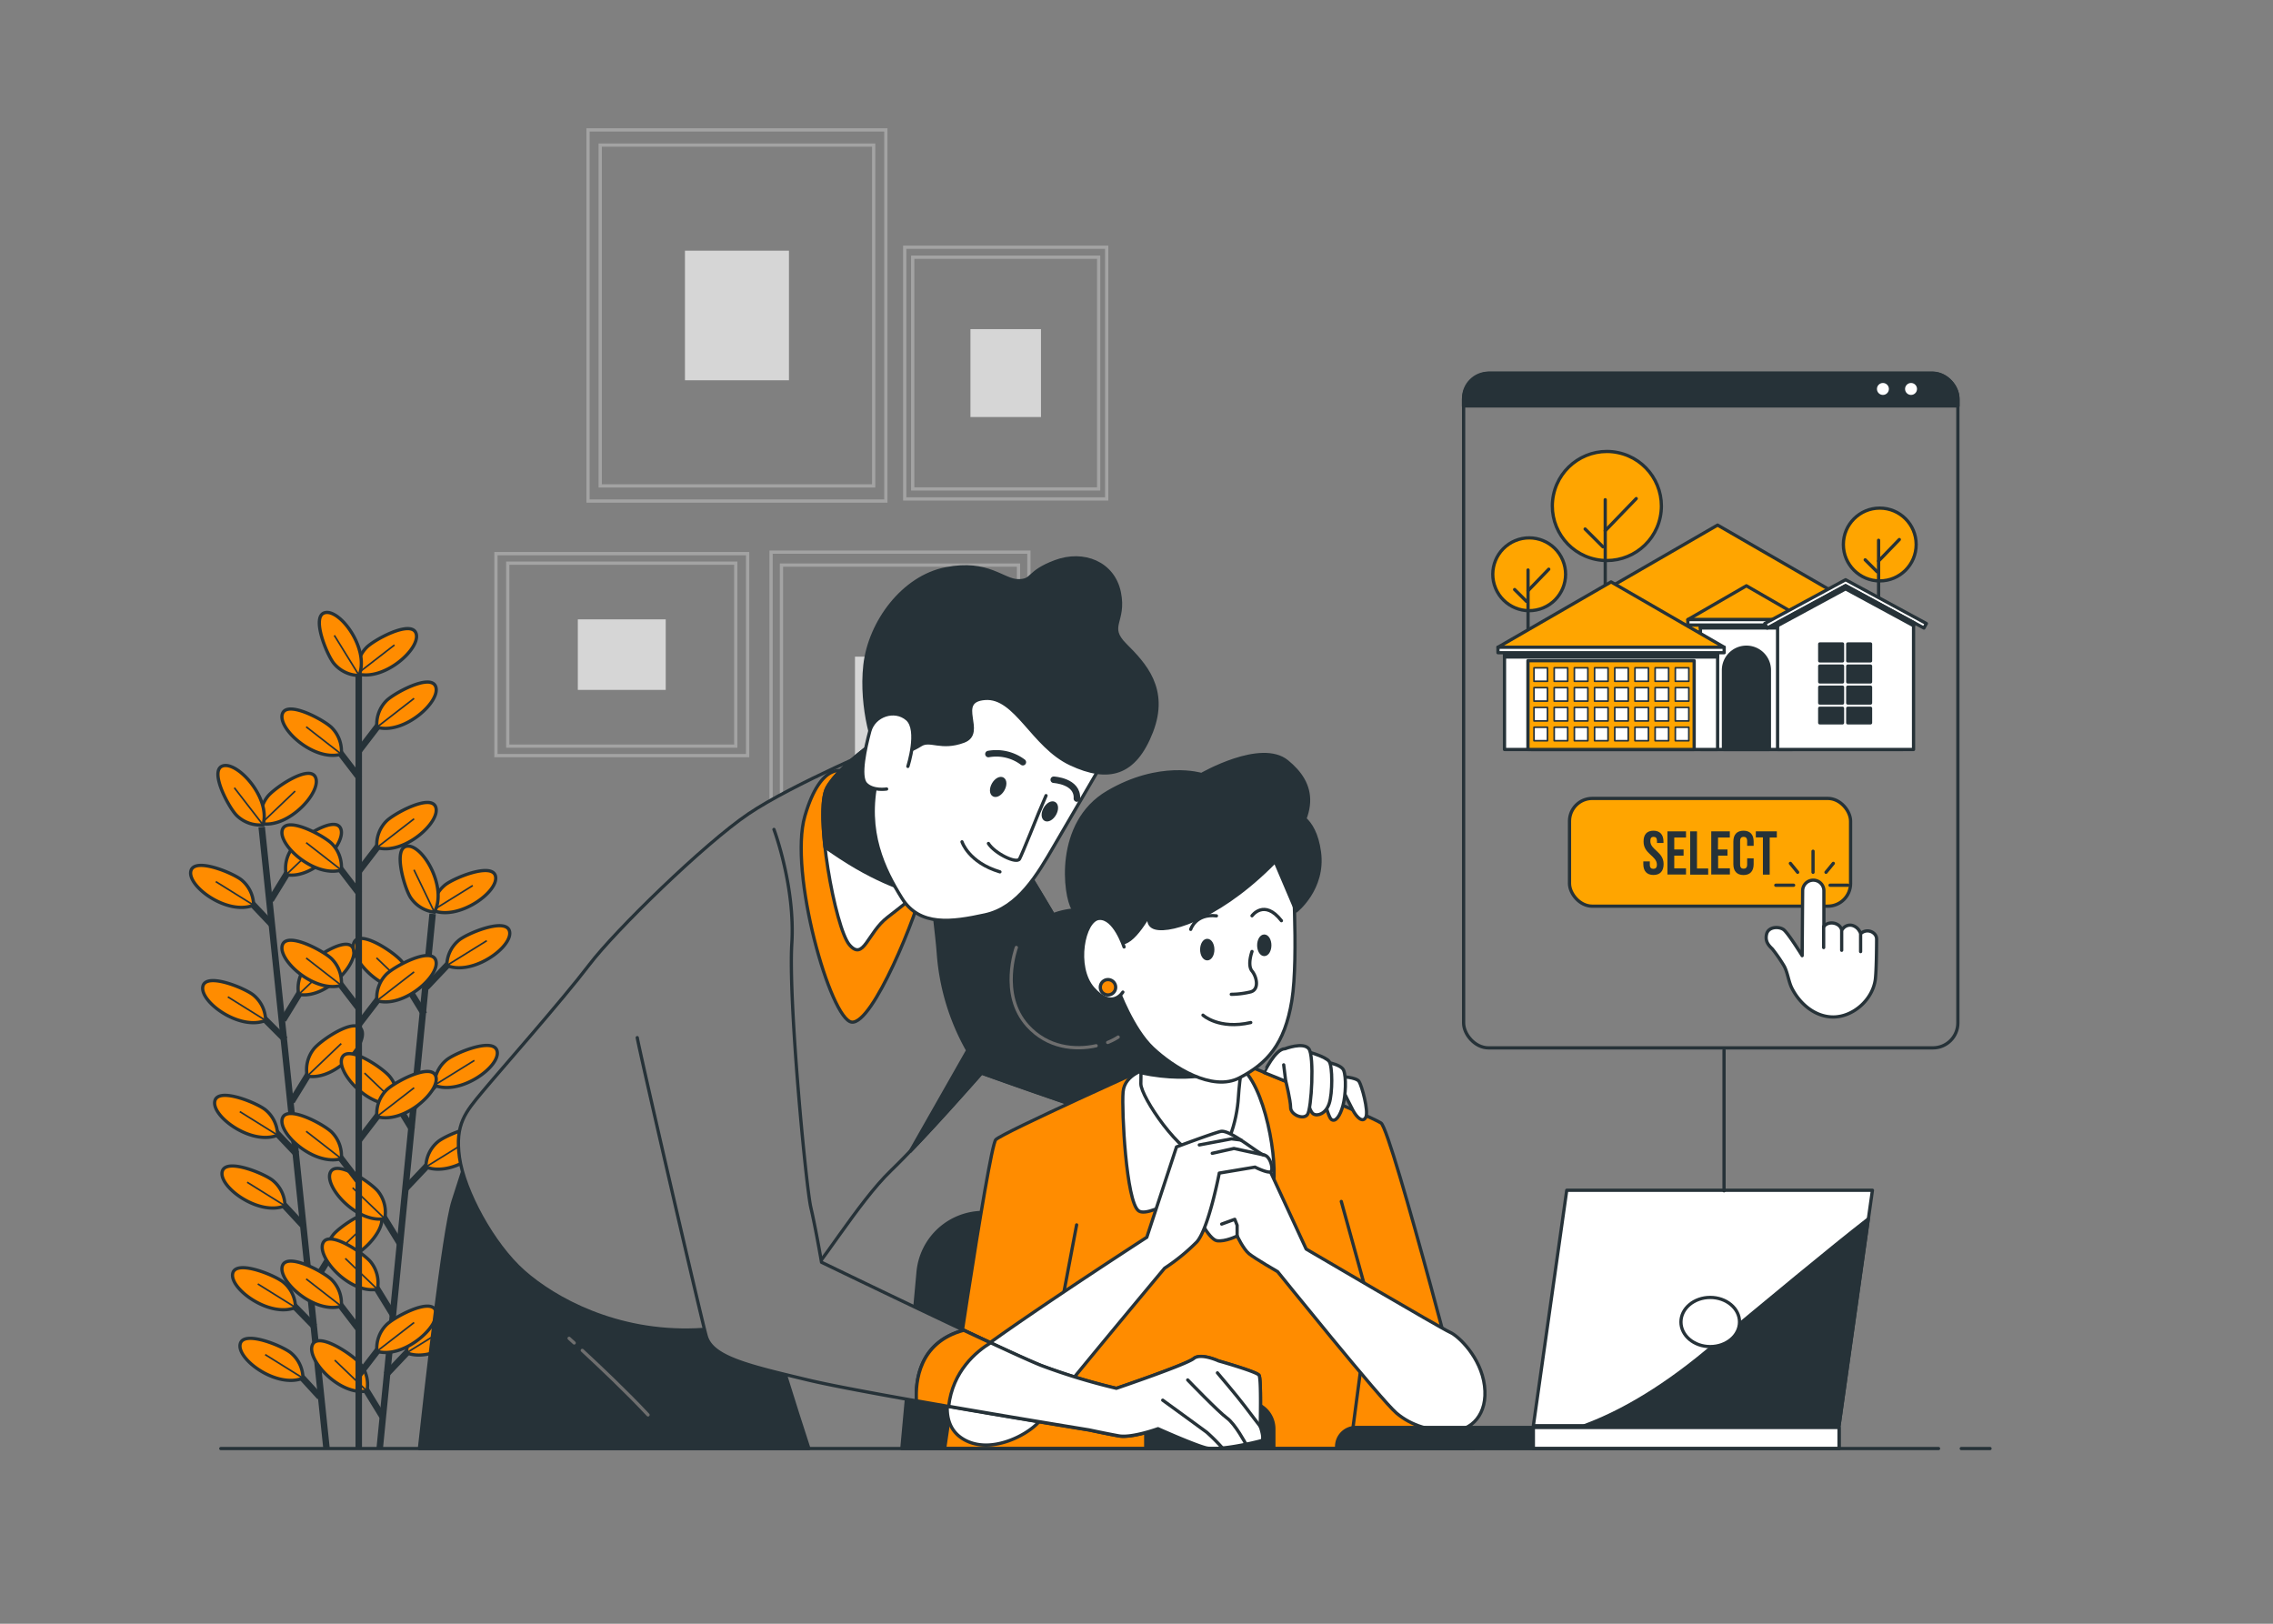 <svg xmlns="http://www.w3.org/2000/svg" viewBox="0 0 700 500"><rect x="0" y="0" width="700" height="500" fill="#808080" stroke="none"/><g id="freepik--Pictures--inject-24"><rect x="181.09" y="40" width="91.72" height="114.29" style="fill:none;stroke:#a3a3a3;stroke-miterlimit:10"/><rect x="184.84" y="44.68" width="84.22" height="104.94" style="fill:none;stroke:#a3a3a3;stroke-miterlimit:10"/><rect x="210.94" y="77.19" width="32.03" height="39.91" style="fill:#d6d6d6"/><rect x="278.62" y="76.13" width="62.2" height="77.51" style="fill:none;stroke:#a3a3a3;stroke-miterlimit:10"/><rect x="281.08" y="79.2" width="57.27" height="71.36" style="fill:none;stroke:#a3a3a3;stroke-miterlimit:10"/><rect x="298.86" y="101.35" width="21.72" height="27.07" style="fill:#d6d6d6"/><rect x="160.38" y="162.83" width="62.2" height="77.51" transform="translate(393.07 10.1) rotate(90)" style="fill:none;stroke:#a3a3a3;stroke-miterlimit:10"/><rect x="163.31" y="166.48" width="56.35" height="70.22" transform="translate(393.07 10.1) rotate(90)" style="fill:none;stroke:#a3a3a3;stroke-miterlimit:10"/><rect x="180.62" y="188.05" width="21.72" height="27.07" transform="translate(393.07 10.1) rotate(90)" style="fill:#d6d6d6"/><rect x="237.46" y="170.02" width="79.4" height="98.93" style="fill:none;stroke:#a3a3a3;stroke-miterlimit:10"/><rect x="240.66" y="174.01" width="73" height="90.96" style="fill:none;stroke:#a3a3a3;stroke-miterlimit:10"/><rect x="263.3" y="202.21" width="27.73" height="34.55" style="fill:#d6d6d6"/></g><g id="freepik--Plants--inject-24"><line x1="80.59" y1="254.67" x2="100.54" y2="445.91" style="fill:none;stroke:#263238;stroke-miterlimit:10;stroke-width:2px"/><line x1="96.87" y1="408.55" x2="88.28" y2="399.76" style="fill:none;stroke:#263238;stroke-miterlimit:10;stroke-width:2px"/><path d="M91,402.62a10.25,10.25,0,0,0-3.6-7.68c-2.32-2.07-14.55-7.21-15.71-2.91C70.46,396.71,83,405.91,91,402.62Z" style="fill: darkorange;stroke:#263238;stroke-miterlimit:10"/><line x1="91.03" y1="402.62" x2="79.39" y2="395.37" style="fill:none;stroke:#263238;stroke-miterlimit:10;stroke-width:0.5px"/><line x1="98.52" y1="430.2" x2="90.55" y2="421.5" style="fill:none;stroke:#263238;stroke-miterlimit:10;stroke-width:2px"/><path d="M93.3,424.37a10.25,10.25,0,0,0-3.6-7.68c-2.32-2.07-14.55-7.21-15.71-2.91C72.73,418.46,85.24,427.66,93.3,424.37Z" style="fill: darkorange;stroke:#263238;stroke-miterlimit:10"/><line x1="93.3" y1="424.37" x2="81.66" y2="417.12" style="fill:none;stroke:#263238;stroke-miterlimit:10;stroke-width:0.5px"/><line x1="91.38" y1="355.42" x2="82.33" y2="345.86" style="fill:none;stroke:#263238;stroke-miterlimit:10;stroke-width:2px"/><path d="M85.49,349.55a10.25,10.25,0,0,0-3.6-7.68c-2.32-2.07-14.55-7.21-15.71-2.91C64.92,343.64,77.43,352.84,85.49,349.55Z" style="fill: darkorange;stroke:#263238;stroke-miterlimit:10"/><line x1="85.49" y1="349.55" x2="73.85" y2="342.3" style="fill:none;stroke:#263238;stroke-miterlimit:10;stroke-width:0.5px"/><line x1="93.16" y1="377.22" x2="85.01" y2="368.43" style="fill:none;stroke:#263238;stroke-miterlimit:10;stroke-width:2px"/><path d="M87.76,371.3a10.25,10.25,0,0,0-3.6-7.68c-2.32-2.07-14.55-7.21-15.71-2.91C67.19,365.39,79.7,374.59,87.76,371.3Z" style="fill: darkorange;stroke:#263238;stroke-miterlimit:10"/><line x1="87.76" y1="371.3" x2="76.12" y2="364.05" style="fill:none;stroke:#263238;stroke-miterlimit:10;stroke-width:0.5px"/><line x1="87.8" y1="320.11" x2="79.05" y2="311.35" style="fill:none;stroke:#263238;stroke-miterlimit:10;stroke-width:2px"/><path d="M81.8,314.22a10.25,10.25,0,0,0-3.6-7.68c-2.32-2.07-14.54-7.21-15.7-2.91C61.24,308.31,73.75,317.51,81.8,314.22Z" style="fill: darkorange;stroke:#263238;stroke-miterlimit:10"/><line x1="81.8" y1="314.22" x2="70.17" y2="306.97" style="fill:none;stroke:#263238;stroke-miterlimit:10;stroke-width:0.5px"/><line x1="83.67" y1="284.65" x2="75.35" y2="275.87" style="fill:none;stroke:#263238;stroke-miterlimit:10;stroke-width:2px"/><path d="M78.1,278.73a10.24,10.24,0,0,0-3.6-7.67C72.18,269,60,263.84,58.79,268.15,57.53,272.83,70,282,78.1,278.73Z" style="fill: darkorange;stroke:#263238;stroke-miterlimit:10"/><line x1="78.1" y1="278.73" x2="66.46" y2="271.48" style="fill:none;stroke:#263238;stroke-miterlimit:10;stroke-width:0.5px"/><line x1="95.81" y1="396.44" x2="102.69" y2="385.23" style="fill:none;stroke:#263238;stroke-miterlimit:10;stroke-width:2px"/><path d="M100.59,388.59a10.22,10.22,0,0,1,1.94-8.25c1.84-2.51,12.74-10.06,14.76-6.09C119.49,378.57,109.15,390.15,100.59,388.59Z" style="fill: darkorange;stroke:#263238;stroke-miterlimit:10"/><line x1="100.59" y1="388.59" x2="111.06" y2="378.58" style="fill:none;stroke:#263238;stroke-miterlimit:10;stroke-width:0.5px"/><line x1="89.83" y1="339.21" x2="96.71" y2="327.99" style="fill:none;stroke:#263238;stroke-miterlimit:10;stroke-width:2px"/><path d="M94.61,331.36a10.27,10.27,0,0,1,1.94-8.25c1.85-2.51,12.74-10.06,14.77-6.09C113.52,321.34,103.18,332.92,94.61,331.36Z" style="fill: darkorange;stroke:#263238;stroke-miterlimit:10"/><line x1="94.61" y1="331.36" x2="105.09" y2="321.35" style="fill:none;stroke:#263238;stroke-miterlimit:10;stroke-width:0.5px"/><line x1="87.21" y1="314.06" x2="94.09" y2="302.84" style="fill:none;stroke:#263238;stroke-miterlimit:10;stroke-width:2px"/><path d="M92,306.21A10.22,10.22,0,0,1,93.93,298c1.84-2.51,12.74-10.07,14.76-6.09C110.89,296.19,100.55,307.77,92,306.21Z" style="fill: darkorange;stroke:#263238;stroke-miterlimit:10"/><line x1="91.99" y1="306.21" x2="102.47" y2="296.2" style="fill:none;stroke:#263238;stroke-miterlimit:10;stroke-width:0.5px"/><line x1="83.36" y1="277.19" x2="90.24" y2="265.97" style="fill:none;stroke:#263238;stroke-miterlimit:10;stroke-width:2px"/><path d="M88.14,269.34a10.27,10.27,0,0,1,1.94-8.25c1.84-2.51,12.74-10.07,14.77-6.1C107.05,259.32,96.7,270.89,88.14,269.34Z" style="fill: darkorange;stroke:#263238;stroke-miterlimit:10"/><line x1="88.14" y1="269.34" x2="98.62" y2="259.32" style="fill:none;stroke:#263238;stroke-miterlimit:10;stroke-width:0.5px"/><path d="M80.42,253.61a10.22,10.22,0,0,1,1.94-8.25c1.84-2.51,12.74-10.06,14.76-6.09C99.32,243.59,89,255.17,80.42,253.61Z" style="fill: darkorange;stroke:#263238;stroke-miterlimit:10"/><line x1="80.42" y1="253.61" x2="90.9" y2="243.6" style="fill:none;stroke:#263238;stroke-miterlimit:10;stroke-width:0.5px"/><path d="M81,254a10.23,10.23,0,0,1-8-2.79c-2.3-2.1-8.67-13.73-4.51-15.32C73,234.19,83.47,245.69,81,254Z" style="fill: darkorange;stroke:#263238;stroke-miterlimit:10"/><line x1="81.03" y1="254.04" x2="72.17" y2="242.58" style="fill:none;stroke:#263238;stroke-miterlimit:10;stroke-width:0.5px"/><line x1="133.23" y1="281.41" x2="116.95" y2="445.91" style="fill:none;stroke:#263238;stroke-miterlimit:10;stroke-width:2px"/><line x1="117.77" y1="436.18" x2="110.88" y2="424.96" style="fill:none;stroke:#263238;stroke-miterlimit:10;stroke-width:2px"/><path d="M113,428.33a10.22,10.22,0,0,0-1.94-8.25C109.19,417.57,98.29,410,96.27,414,94.07,418.32,104.42,429.89,113,428.33Z" style="fill: darkorange;stroke:#263238;stroke-miterlimit:10"/><line x1="112.98" y1="428.33" x2="103.09" y2="418.84" style="fill:none;stroke:#263238;stroke-miterlimit:10;stroke-width:0.5px"/><line x1="123.28" y1="383.1" x2="116.39" y2="371.89" style="fill:none;stroke:#263238;stroke-miterlimit:10;stroke-width:2px"/><path d="M118.49,375.26a10.29,10.29,0,0,0-1.94-8.26c-1.85-2.5-12.75-10.05-14.77-6.08C99.58,365.24,109.93,376.82,118.49,375.26Z" style="fill: darkorange;stroke:#263238;stroke-miterlimit:10"/><line x1="118.49" y1="375.26" x2="108.6" y2="365.76" style="fill:none;stroke:#263238;stroke-miterlimit:10;stroke-width:0.5px"/><line x1="121.02" y1="404.85" x2="114.13" y2="393.64" style="fill:none;stroke:#263238;stroke-miterlimit:10;stroke-width:2px"/><path d="M116.23,397a10.24,10.24,0,0,0-1.94-8.26c-1.85-2.5-12.75-10.05-14.77-6.08C97.32,387,107.67,398.57,116.23,397Z" style="fill: darkorange;stroke:#263238;stroke-miterlimit:10"/><line x1="116.23" y1="397.01" x2="106.34" y2="387.51" style="fill:none;stroke:#263238;stroke-miterlimit:10;stroke-width:0.5px"/><line x1="126.94" y1="347.77" x2="120.06" y2="336.56" style="fill:none;stroke:#263238;stroke-miterlimit:10;stroke-width:2px"/><path d="M122.16,339.92a10.25,10.25,0,0,0-2-8.25c-1.84-2.51-12.75-10.05-14.77-6.08C103.25,329.91,113.59,341.49,122.16,339.92Z" style="fill: darkorange;stroke:#263238;stroke-miterlimit:10"/><line x1="122.16" y1="339.92" x2="112.26" y2="330.43" style="fill:none;stroke:#263238;stroke-miterlimit:10;stroke-width:0.5px"/><line x1="130.62" y1="312.28" x2="123.74" y2="301.07" style="fill:none;stroke:#263238;stroke-miterlimit:10;stroke-width:2px"/><path d="M125.84,304.44a10.25,10.25,0,0,0-2-8.25c-1.84-2.51-12.74-10.06-14.76-6.09C106.93,294.43,117.28,306,125.84,304.44Z" style="fill: darkorange;stroke:#263238;stroke-miterlimit:10"/><line x1="125.84" y1="304.44" x2="115.94" y2="294.95" style="fill:none;stroke:#263238;stroke-miterlimit:10;stroke-width:0.5px"/><line x1="118.93" y1="423.27" x2="127.97" y2="413.71" style="fill:none;stroke:#263238;stroke-miterlimit:10;stroke-width:2px"/><path d="M125.22,416.57a10.24,10.24,0,0,1,3.6-7.67c2.32-2.08,14.54-7.23,15.7-2.92C145.79,410.66,133.28,419.86,125.22,416.57Z" style="fill: darkorange;stroke:#263238;stroke-miterlimit:10"/><line x1="125.22" y1="416.57" x2="137.54" y2="408.93" style="fill:none;stroke:#263238;stroke-miterlimit:10;stroke-width:0.5px"/><line x1="124.87" y1="366.03" x2="133.91" y2="356.47" style="fill:none;stroke:#263238;stroke-miterlimit:10;stroke-width:2px"/><path d="M131.16,359.34a10.25,10.25,0,0,1,3.6-7.68c2.32-2.07,14.54-7.22,15.7-2.92C151.73,353.42,139.22,362.62,131.16,359.34Z" style="fill: darkorange;stroke:#263238;stroke-miterlimit:10"/><line x1="131.16" y1="359.34" x2="143.48" y2="351.7" style="fill:none;stroke:#263238;stroke-miterlimit:10;stroke-width:0.5px"/><line x1="127.48" y1="340.88" x2="136.52" y2="331.32" style="fill:none;stroke:#263238;stroke-miterlimit:10;stroke-width:2px"/><path d="M133.77,334.18a10.24,10.24,0,0,1,3.6-7.67c2.32-2.08,14.54-7.23,15.7-2.92C154.34,328.27,141.83,337.47,133.77,334.18Z" style="fill: darkorange;stroke:#263238;stroke-miterlimit:10"/><line x1="133.77" y1="334.18" x2="146.09" y2="326.54" style="fill:none;stroke:#263238;stroke-miterlimit:10;stroke-width:0.5px"/><line x1="131.3" y1="304.01" x2="140.35" y2="294.45" style="fill:none;stroke:#263238;stroke-miterlimit:10;stroke-width:2px"/><path d="M137.6,297.31a10.25,10.25,0,0,1,3.6-7.68c2.32-2.07,14.54-7.22,15.7-2.92C158.16,291.39,145.66,300.6,137.6,297.31Z" style="fill: darkorange;stroke:#263238;stroke-miterlimit:10"/><line x1="137.6" y1="297.31" x2="149.91" y2="289.67" style="fill:none;stroke:#263238;stroke-miterlimit:10;stroke-width:0.5px"/><path d="M133.28,280.33a10.23,10.23,0,0,1,3.6-7.67c2.32-2.08,14.54-7.23,15.7-2.93C153.84,274.42,141.34,283.62,133.28,280.33Z" style="fill: darkorange;stroke:#263238;stroke-miterlimit:10"/><line x1="133.28" y1="280.33" x2="145.59" y2="272.69" style="fill:none;stroke:#263238;stroke-miterlimit:10;stroke-width:0.5px"/><path d="M133.78,280.88a10.21,10.21,0,0,1-7.25-4.38c-1.82-2.53-5.66-15.22-1.26-15.92C130.06,259.81,137.9,273.21,133.78,280.88Z" style="fill: darkorange;stroke:#263238;stroke-miterlimit:10"/><line x1="133.78" y1="280.88" x2="127.48" y2="267.83" style="fill:none;stroke:#263238;stroke-miterlimit:10;stroke-width:0.5px"/><line x1="110.48" y1="204.07" x2="110.48" y2="445.91" style="fill:none;stroke:#263238;stroke-miterlimit:10;stroke-width:2px"/><line x1="110.68" y1="409.55" x2="102.67" y2="399.1" style="fill:none;stroke:#263238;stroke-miterlimit:10;stroke-width:2px"/><path d="M105.11,402.24a10.27,10.27,0,0,0-2.79-8c-2.09-2.31-13.72-8.69-15.32-4.53C85.26,394.23,96.75,404.67,105.11,402.24Z" style="fill: darkorange;stroke:#263238;stroke-miterlimit:10"/><line x1="105.11" y1="402.24" x2="94.29" y2="393.82" style="fill:none;stroke:#263238;stroke-miterlimit:10;stroke-width:0.5px"/><line x1="110.68" y1="364.1" x2="102.67" y2="353.65" style="fill:none;stroke:#263238;stroke-miterlimit:10;stroke-width:2px"/><path d="M105.11,356.79a10.27,10.27,0,0,0-2.79-8c-2.09-2.3-13.72-8.69-15.32-4.53C85.26,348.78,96.75,359.22,105.11,356.79Z" style="fill: darkorange;stroke:#263238;stroke-miterlimit:10"/><line x1="105.11" y1="356.79" x2="94.29" y2="348.37" style="fill:none;stroke:#263238;stroke-miterlimit:10;stroke-width:0.5px"/><line x1="110.68" y1="310.74" x2="102.67" y2="300.29" style="fill:none;stroke:#263238;stroke-miterlimit:10;stroke-width:2px"/><path d="M105.11,303.43a10.27,10.27,0,0,0-2.79-8c-2.09-2.3-13.72-8.69-15.32-4.52C85.26,295.42,96.75,305.86,105.11,303.43Z" style="fill: darkorange;stroke:#263238;stroke-miterlimit:10"/><line x1="105.11" y1="303.43" x2="94.29" y2="295.01" style="fill:none;stroke:#263238;stroke-miterlimit:10;stroke-width:0.5px"/><line x1="110.68" y1="275.22" x2="102.67" y2="264.77" style="fill:none;stroke:#263238;stroke-miterlimit:10;stroke-width:2px"/><path d="M105.11,267.91a10.27,10.27,0,0,0-2.79-8c-2.09-2.3-13.72-8.69-15.32-4.53C85.26,259.9,96.75,270.34,105.11,267.91Z" style="fill: darkorange;stroke:#263238;stroke-miterlimit:10"/><line x1="105.11" y1="267.91" x2="94.29" y2="259.49" style="fill:none;stroke:#263238;stroke-miterlimit:10;stroke-width:0.5px"/><line x1="110.68" y1="239.54" x2="102.67" y2="229.1" style="fill:none;stroke:#263238;stroke-miterlimit:10;stroke-width:2px"/><path d="M105.11,232.23a10.27,10.27,0,0,0-2.79-8c-2.09-2.3-13.72-8.68-15.32-4.52C85.26,224.22,96.75,234.67,105.11,232.23Z" style="fill: darkorange;stroke:#263238;stroke-miterlimit:10"/><line x1="105.11" y1="232.23" x2="94.29" y2="223.81" style="fill:none;stroke:#263238;stroke-miterlimit:10;stroke-width:0.5px"/><line x1="110.5" y1="423.42" x2="118.51" y2="412.98" style="fill:none;stroke:#263238;stroke-miterlimit:10;stroke-width:2px"/><path d="M116.07,416.11a10.22,10.22,0,0,1,2.78-8c2.1-2.31,13.72-8.69,15.32-4.53C135.91,408.11,124.42,418.55,116.07,416.11Z" style="fill: darkorange;stroke:#263238;stroke-miterlimit:10"/><line x1="116.07" y1="416.11" x2="127.53" y2="407.24" style="fill:none;stroke:#263238;stroke-miterlimit:10;stroke-width:0.5px"/><line x1="110.5" y1="351.14" x2="118.51" y2="340.7" style="fill:none;stroke:#263238;stroke-miterlimit:10;stroke-width:2px"/><path d="M116.07,343.83a10.24,10.24,0,0,1,2.78-8c2.1-2.3,13.72-8.68,15.32-4.52C135.91,335.82,124.42,346.27,116.07,343.83Z" style="fill: darkorange;stroke:#263238;stroke-miterlimit:10"/><line x1="116.07" y1="343.83" x2="127.53" y2="334.96" style="fill:none;stroke:#263238;stroke-miterlimit:10;stroke-width:0.5px"/><line x1="110.5" y1="315.46" x2="118.51" y2="305.02" style="fill:none;stroke:#263238;stroke-miterlimit:10;stroke-width:2px"/><path d="M116.07,308.15a10.22,10.22,0,0,1,2.78-8c2.1-2.31,13.72-8.69,15.32-4.53C135.91,300.15,124.42,310.59,116.07,308.15Z" style="fill: darkorange;stroke:#263238;stroke-miterlimit:10"/><line x1="116.07" y1="308.15" x2="127.53" y2="299.28" style="fill:none;stroke:#263238;stroke-miterlimit:10;stroke-width:0.5px"/><line x1="110.5" y1="268.31" x2="118.51" y2="257.87" style="fill:none;stroke:#263238;stroke-miterlimit:10;stroke-width:2px"/><path d="M116.07,261a10.24,10.24,0,0,1,2.78-8c2.1-2.3,13.72-8.68,15.32-4.52C135.91,253,124.42,263.44,116.07,261Z" style="fill: darkorange;stroke:#263238;stroke-miterlimit:10"/><line x1="116.07" y1="261" x2="127.53" y2="252.13" style="fill:none;stroke:#263238;stroke-miterlimit:10;stroke-width:0.5px"/><line x1="110.5" y1="231.24" x2="118.51" y2="220.79" style="fill:none;stroke:#263238;stroke-miterlimit:10;stroke-width:2px"/><path d="M116.07,223.93a10.24,10.24,0,0,1,2.78-8c2.1-2.3,13.72-8.69,15.32-4.53C135.91,215.92,124.42,226.36,116.07,223.93Z" style="fill: darkorange;stroke:#263238;stroke-miterlimit:10"/><line x1="116.07" y1="223.93" x2="127.53" y2="215.05" style="fill:none;stroke:#263238;stroke-miterlimit:10;stroke-width:0.5px"/><path d="M110,207.48a10.22,10.22,0,0,1,2.78-8c2.1-2.31,13.72-8.69,15.32-4.53C129.86,199.48,118.37,209.92,110,207.48Z" style="fill: darkorange;stroke:#263238;stroke-miterlimit:10"/><line x1="110.02" y1="207.48" x2="121.48" y2="198.61" style="fill:none;stroke:#263238;stroke-miterlimit:10;stroke-width:0.5px"/><path d="M110.58,208a10.26,10.26,0,0,1-7.67-3.61c-2.07-2.33-7.2-14.55-2.9-15.71C104.7,187.4,113.88,199.92,110.58,208Z" style="fill: darkorange;stroke:#263238;stroke-miterlimit:10"/><line x1="110.58" y1="207.98" x2="102.96" y2="195.65" style="fill:none;stroke:#263238;stroke-miterlimit:10;stroke-width:0.5px"/></g><g id="freepik--Characters--inject-24"><path d="M249.11,446.05c-3.55-10.9-12.23-37.83-11.53-38.87.86-1.3.86-8.24.86-8.24s-28.2,3.47-48.15-13.45-43.82-36.87-43.82-36.87S143,359,139.53,369.88c-2.93,9.17-8.66,60.53-10.36,76.17Z" style="fill:#263238;stroke:#263238;stroke-linecap:round;stroke-linejoin:round"/><path d="M179.32,415.83c5.06,4.68,13.81,12.93,20.25,19.86" style="fill:none;stroke:#6e6e6e;stroke-linecap:round;stroke-linejoin:round"/><path d="M175.26,412.11l1.57,1.43" style="fill:none;stroke:#6e6e6e;stroke-linecap:round;stroke-linejoin:round"/><path d="M273.72,229s-29.66,12.44-43.21,21.6-41,35.88-49.06,46.5-27.83,33-32.95,39.17-8.42,9.89-7,20.14,10.25,26.73,19.77,35.15,28.55,18.94,53.09,17.94c14.27-.58,22.7-3.66,30.39-11.35s19.41-27.83,29.66-37.71,27.82-30,27.82-30,46.87,16.84,51.26,16.84,26.37-12.45,26.73-16.11-48.33-35.88-52.72-43.94S314,264.5,314,264.5,292,232.65,273.72,229Z" style="fill:#7d7d7d;stroke:#263238;stroke-linecap:round;stroke-linejoin:round"/><path d="M327.54,287.2c-4.4-8.05-13.55-22.7-13.55-22.7a167,167,0,0,0-15.12-18.35,12.8,12.8,0,0,0-5.06,2c-11.36,8.37-6,29.29-4.79,46a70.91,70.91,0,0,0,9,29.28l-17.69,31.1c9.95-10.36,22-24.13,22-24.13s46.87,16.84,51.26,16.84,26.37-12.45,26.73-16.11S331.93,295.26,327.54,287.2Z" style="fill:#263238;stroke:#263238;stroke-linecap:round;stroke-linejoin:round"/><path d="M260.14,237.55s-7.21-3.6-12.26,13.71,7.93,62.76,14.43,63.48,20.2-33.18,22.36-43.28S280.34,231.06,260.14,237.55Z" style="fill: darkorange;stroke:#263238;stroke-linecap:round;stroke-linejoin:round"/><path d="M282.5,275.12s-3.74,3.18-9.15,7.32c-6.22,4.76-7.37,13.62-11.76,8.49s-10.94-41.07-6.91-48.4,19-17.21,20.13-17.94,11.35,12.82,12.09,22.7S282.5,275.12,282.5,275.12Z" style="fill:#fff;stroke:#263238;stroke-linecap:round;stroke-linejoin:round"/><path d="M274.81,224.59c-1.09.73-16.11,10.62-20.13,17.94-1.59,2.88-1.53,10.2-.62,18.32q2.16,1.47,4.68,3.13c13.57,8.95,23.76,11.14,23.76,11.14l.75-39.13C280,229.48,275.52,224.12,274.81,224.59Z" style="fill:#263238;stroke:#263238;stroke-linecap:round;stroke-linejoin:round"/><path d="M340,234.11l-15.38,26.36c-5.13,8.79-11,19-21.24,21.24s-20.13,3.66-25.63-5.13-11.35-20.5-7.69-36.61,9.89-20.87,17.58-26.73S303,203.72,311.79,207,340,234.11,340,234.11Z" style="fill:#fff;stroke:#263238;stroke-linecap:round;stroke-linejoin:round"/><path d="M308.87,243.16c-.77,1.36-2.06,2.09-2.87,1.62s-.85-1.94-.08-3.3,2.06-2.08,2.88-1.62S309.65,241.8,308.87,243.16Z" style="fill:#263238;stroke:#263238;stroke-linecap:round;stroke-linejoin:round"/><path d="M324.78,250.69c-.77,1.36-2.06,2.09-2.87,1.63s-.85-1.95-.08-3.31,2.06-2.08,2.88-1.62S325.56,249.34,324.78,250.69Z" style="fill:#263238;stroke:#263238;stroke-linecap:round;stroke-linejoin:round"/><path d="M304.4,232.19A13.66,13.66,0,0,1,315,234.7" style="fill:none;stroke:#263238;stroke-linecap:round;stroke-linejoin:round;stroke-width:2px"/><path d="M324.51,240.11s7.45.39,7.13,5.8" style="fill:none;stroke:#263238;stroke-linecap:round;stroke-linejoin:round;stroke-width:2px"/><path d="M296.26,259.22s2,6.37,11.68,9.25" style="fill:none;stroke:#263238;stroke-linecap:round;stroke-linejoin:round"/><path d="M322.14,245l-2.26,5.29s-5,12.51-5.89,14.18-7.71-1.72-9.59-4.74" style="fill:none;stroke:#263238;stroke-linecap:round;stroke-linejoin:round"/><path d="M279.57,231.18s1.1,0,4-1.83,6.23,1.47,13.18-1.1-2.93-12.45,6.59-13.18,14.65,14.65,26.36,20.14,19.78,3.3,24.9-9.89-2.19-20.87-8.05-26.72,0-7-1.83-16.11-11-12.82-19.77-9.52-6.6,5.86-11.36,5.86-9.15-6.23-22.33-3.67-23.43,16.48-24.9,29.66,2.93,27.09,4.76,27.83S279.57,231.18,279.57,231.18Z" style="fill:#263238;stroke:#263238;stroke-linecap:round;stroke-linejoin:round"/><path d="M279.59,236s3.62-11.24-.22-14.57-10.21-1.2-11.52,3.77-3.38,13.89-1.21,16.17,6.41,1.59,6.41,1.59" style="fill:#fff;stroke:#263238;stroke-linecap:round;stroke-linejoin:round"/><path d="M401,446.05l-15.74-57.83a20.16,20.16,0,0,0-19.46-14.87H302.83a20.17,20.17,0,0,0-20.09,18.32l-5,54.38Z" style="fill:#263238;stroke:#263238;stroke-linecap:round;stroke-linejoin:round"/><path d="M356.1,327.5s-47.24,21.24-49.43,23.43-15.75,95.12-15.75,95.12H453.86S428.59,348,425.3,345.81s-46.5-20.14-47.6-20.14S356.1,327.5,356.1,327.5Z" style="fill: darkorange;stroke:#263238;stroke-linecap:round;stroke-linejoin:round"/><path d="M413,331.5s4.67.22,5.52,1.49,3,9.13,2.12,11-2.76.21-4-2.12-2.34-4.67-2.34-4.67l-2.34-1.7Z" style="fill:#fff;stroke:#263238;stroke-linecap:round;stroke-linejoin:round"/><path d="M407,326.83s5.95.64,6.8,2.76.63,7.65-.22,10.83-2.33,5.31-3.61,4.25-3.82-12.32-3.82-13.59S406.36,326.83,407,326.83Z" style="fill:#fff;stroke:#263238;stroke-linecap:round;stroke-linejoin:round"/><path d="M402.76,323.86s5.52,1.49,6.58,3,1.06,9.77,0,12.95-3.61,4-4.89,3.19-2.54-6.16-2.54-8.71S402.76,323.86,402.76,323.86Z" style="fill:#fff;stroke:#263238;stroke-linecap:round;stroke-linejoin:round"/><path d="M395.74,322.94s5.61-2.16,7.33,0,.86,18.54-.43,20.27-5.18,0-5.18-2.16S396,333,396,333l-6.69-2.72S392.72,322.94,395.74,322.94Z" style="fill:#fff;stroke:#263238;stroke-linecap:round;stroke-linejoin:round"/><line x1="395.96" y1="332.99" x2="395.33" y2="327.9" style="fill:#fff;stroke:#263238;stroke-linecap:round;stroke-linejoin:round"/><path d="M353.47,329.12s-7.13,1.42-7.6,7.13.95,33.73,4.75,36.58S373,362.37,373,362.37,387.67,370,391,367.6s.47-27.08-6.65-36.58S353.47,329.12,353.47,329.12Z" style="fill:#fff;stroke:#263238;stroke-linecap:round;stroke-linejoin:round"/><line x1="324.34" y1="415.41" x2="331.56" y2="377.18" style="fill:none;stroke:#263238;stroke-linecap:round;stroke-linejoin:round"/><polyline points="413.07 369.96 421.73 401.3 415.96 444.99" style="fill:none;stroke:#263238;stroke-linecap:round;stroke-linejoin:round"/><ellipse cx="332.7" cy="301.56" rx="22.52" ry="21.42" style="fill:#263238;stroke:#263238;stroke-linecap:round;stroke-linejoin:round"/><path d="M341.13,321a18.22,18.22,0,0,0,3.22-1.65" style="fill:none;stroke:#6e6e6e;stroke-linecap:round;stroke-linejoin:round"/><path d="M313,291.75s-5.32,14.4,3.45,24.1c6.17,6.84,14.67,7.62,21.12,6.17" style="fill:none;stroke:#6e6e6e;stroke-linecap:round;stroke-linejoin:round"/><path d="M351.7,315.42s-.36,14.28-.36,18.31,12.08,22,19.4,23.06,10.25-12.45,10.62-18.67,1.83-15,1.83-15S362,327.5,351.7,315.42Z" style="fill:#fff;stroke:#263238;stroke-linecap:round;stroke-linejoin:round"/><path d="M378.43,329.17l-3.72-5.29c-7.08.06-17-1.33-23-8.46,0,0-.23,9.22-.33,14.93C368.38,333.94,378.43,329.17,378.43,329.17Z" style="fill:#263238;stroke:#263238;stroke-linecap:round;stroke-linejoin:round"/><path d="M344.38,304.8s4.39,12.08,10.62,17.94,18.31,13.55,26.73,9.15,13.91-10.25,16.11-23.79,0-44.67,0-44.67-1.1-6.59-12.82-8.79-31.85,1.83-35.88,9.89S344,283.2,344,289.79,344.38,304.8,344.38,304.8Z" style="fill:#fff;stroke:#263238;stroke-linecap:round;stroke-linejoin:round"/><ellipse cx="371.79" cy="292.41" rx="1.7" ry="2.83" style="fill:#263238;stroke:#263238;stroke-linecap:round;stroke-linejoin:round"/><path d="M391.05,291.08c0,1.57-.76,2.84-1.7,2.84s-1.7-1.27-1.7-2.84.76-2.83,1.7-2.83S391.05,289.52,391.05,291.08Z" style="fill:#263238;stroke:#263238;stroke-linecap:round;stroke-linejoin:round"/><path d="M366.69,286.18s1.51-4.91,7.93-4.16" style="fill:none;stroke:#263238;stroke-linecap:round;stroke-linejoin:round"/><path d="M385.57,282s3.78-5.28,9.06,1.51" style="fill:none;stroke:#263238;stroke-linecap:round;stroke-linejoin:round"/><path d="M385.57,293s-1.51,4.15,0,6,2.27,5.67-.38,6.42a26,26,0,0,1-6,.76" style="fill:none;stroke:#263238;stroke-linecap:round;stroke-linejoin:round"/><path d="M370.47,312.6s4.91,4.54,14.72,2.27" style="fill:none;stroke:#263238;stroke-linecap:round;stroke-linejoin:round"/><path d="M391.61,262.77l7.55,17.74s8.69-6.79,7.18-18.12-7.93-12.08-7.93-12.08Z" style="fill:#263238;stroke:#263238;stroke-linecap:round;stroke-linejoin:round"/><path d="M342.18,287.59s1.42,5,5.81,1.7,9.2-13.78,9.2-13.78-5.85,7.69-2.19,9.89,19-1.84,35.88-18.31,13.55-26,5.49-32.59-26.36,4-26.36,4-12.82-4-28.92,5.49-13.19,31.86-10.62,35.88S333.4,291.25,342.18,287.59Z" style="fill:#263238;stroke:#263238;stroke-linecap:round;stroke-linejoin:round"/><path d="M346.17,291.59s-2.93-9.16-7.69-8.79-7.69,15-1.83,21.6,9.15,1.1,9.15,1.1" style="fill:#fff;stroke:#263238;stroke-linecap:round;stroke-linejoin:round"/><path d="M343.58,304a2.36,2.36,0,1,1-2.36-2.35A2.36,2.36,0,0,1,343.58,304Z" style="fill: darkorange;stroke:#263238;stroke-linecap:round;stroke-linejoin:round"/><path d="M391.25,360.82l11,23.8s41.74,24.53,44.3,25.63,9.52,7.69,10.62,16.47-4,13.92-10.25,13.92-12.08-1.47-16.84-5.49-36.62-43.57-36.62-43.57-6.95-4-8.78-5.5-3.67-5.49-3.67-5.49-3.66,1.83-6.22,1.47-6.59-8.79-6.59-8.79,4-13.18,5.13-15,11-2.2,11-2.2Z" style="fill:#fff;stroke:#263238;stroke-linecap:round;stroke-linejoin:round"/><polyline points="376.23 376.93 380.26 375.46 380.99 377.3 380.99 380.59" style="fill:none;stroke:#263238;stroke-linecap:round;stroke-linejoin:round"/><path d="M353.17,381l9.15-27.83s10.62-4,13.55-4.76,11.71,7,13.55,7.32,2.92,4.76,1.83,5.13-4.76-1.47-4.76-1.47l-11,1.84s-3.29,17.2-6.95,21.23a60.78,60.78,0,0,1-9.89,8.06S323.14,433,320.58,437s-15,11.35-23.8,6.22-4-17.57-1.46-22S353.17,381,353.17,381Z" style="fill:#fff;stroke:#263238;stroke-linecap:round;stroke-linejoin:round"/><polyline points="389.42 355.69 380 353.65 373.32 355.14" style="fill:none;stroke:#263238;stroke-linecap:round;stroke-linejoin:round"/><polyline points="369.34 352.56 379.26 350.69 382.23 351.06" style="fill:none;stroke:#263238;stroke-linecap:round;stroke-linejoin:round"/><path d="M238.35,255.41s6.6,17.58,5.5,35.15,4.39,75.06,5.86,81.28S253,388.69,253,388.69s57.48,27.82,67.74,31.85a190.76,190.76,0,0,0,23.06,7s21.6-7.33,23.8-9.16,7.69.73,7.69.73,11.72,3.3,12.45,4.4.36,15.74.36,15.74,1.47,4,.37,4.4-13.18,3.29-17.21,2.19-14.64-5.86-14.64-5.86-8.06,2.93-12.09,2.2-9.15-1.83-9.15-1.83-68.1-11-86.41-15.38-29.65-6.95-31.48-13.54-20.51-87.51-21.24-91.9" style="fill:#7d7d7d;stroke:#263238;stroke-linecap:round;stroke-linejoin:round"/><path d="M361.14,431.71H384a8.3,8.3,0,0,1,8.3,8.3v6a0,0,0,0,1,0,0H352.84a0,0,0,0,1,0,0v-6A8.3,8.3,0,0,1,361.14,431.71Z" style="fill:#263238;stroke:#263238;stroke-linecap:round;stroke-linejoin:round"/><path d="M371.26,445.8c4,1.1,16.11-1.83,17.21-2.19s-.37-4.4-.37-4.4.37-14.64-.36-15.74-12.45-4.4-12.45-4.4-5.49-2.56-7.69-.73-23.8,9.16-23.8,9.16a190.76,190.76,0,0,1-23.06-7c-3.63-1.42-13.15-5.82-23.95-10.91-13.79,3.7-14.9,15.73-14.56,21.72,25,4.42,53.15,9,53.15,9s5.13,1.1,9.15,1.83,12.09-2.2,12.09-2.2S367.24,444.7,371.26,445.8Z" style="fill:#fff;stroke:#263238;stroke-linecap:round;stroke-linejoin:round"/><path d="M374.92,422.74s6.23,7.32,8.42,10.25,4.76,6.22,4.76,6.22" style="fill:none;stroke:#263238;stroke-linecap:round;stroke-linejoin:round"/><path d="M365.77,424.93s9.52,9.89,12.08,11.72,5.86,8.05,5.86,8.05" style="fill:none;stroke:#263238;stroke-linecap:round;stroke-linejoin:round"/><path d="M358.08,431.16s12.08,8.78,13.55,9.88a57,57,0,0,1,4.76,4.76" style="fill:none;stroke:#263238;stroke-linecap:round;stroke-linejoin:round"/><path d="M305.06,413.5c-2.61-1.21-5.39-2.51-8.27-3.87-13.79,3.7-14.9,15.73-14.56,21.72l9.92,1.74C293.37,422.17,300.71,416.15,305.06,413.5Z" style="fill: darkorange;stroke:#263238;stroke-linecap:round;stroke-linejoin:round"/></g><g id="freepik--Device--inject-24"><path d="M417.5,439.56H566.36a0,0,0,0,1,0,0V446a0,0,0,0,1,0,0H411.63a0,0,0,0,1,0,0v-.62A5.88,5.88,0,0,1,417.5,439.56Z" style="fill:#263238;stroke:#263238;stroke-linecap:round;stroke-linejoin:round"/><rect x="472.22" y="439.56" width="94.14" height="6.49" style="fill:#fff;stroke:#263238;stroke-linecap:round;stroke-linejoin:round"/><polygon points="576.64 366.52 482.5 366.52 472.22 439.01 566.36 439.01 576.64 366.52" style="fill:#fff;stroke:#263238;stroke-linecap:round;stroke-linejoin:round"/><path d="M566.36,439l9-63.65c-12.17,9.47-29.71,24.1-49.79,40.75C510.24,428.86,497.4,435.53,488,439Z" style="fill:#263238;stroke:#263238;stroke-linecap:round;stroke-linejoin:round"/><ellipse cx="526.69" cy="407.09" rx="9.02" ry="7.57" style="fill:#fff;stroke:#263238;stroke-linecap:round;stroke-linejoin:round"/><line x1="604" y1="446.05" x2="612.85" y2="446.05" style="fill:none;stroke:#263238;stroke-linecap:round;stroke-linejoin:round"/><line x1="68" y1="446.05" x2="597" y2="446.05" style="fill:none;stroke:#263238;stroke-linecap:round;stroke-linejoin:round"/></g><g id="freepik--Window--inject-24"><circle cx="494.88" cy="155.83" r="16.79" transform="translate(241.67 608.68) rotate(-78.27)" style="fill: orange;stroke:#263238;stroke-linecap:round;stroke-linejoin:round"/><line x1="494.35" y1="153.88" x2="494.35" y2="218.57" style="fill:none;stroke:#263238;stroke-linecap:round;stroke-linejoin:round"/><line x1="494.35" y1="163.43" x2="503.9" y2="153.53" style="fill:none;stroke:#263238;stroke-linecap:round;stroke-linejoin:round"/><line x1="493.64" y1="168.38" x2="488.16" y2="162.9" style="fill:none;stroke:#263238;stroke-linecap:round;stroke-linejoin:round"/><circle cx="470.94" cy="176.81" r="11.21" transform="translate(-31.77 195.11) rotate(-22.66)" style="fill: orange;stroke:#263238;stroke-linecap:round;stroke-linejoin:round"/><line x1="470.58" y1="175.52" x2="470.58" y2="218.72" style="fill:none;stroke:#263238;stroke-linecap:round;stroke-linejoin:round"/><line x1="470.58" y1="181.89" x2="476.96" y2="175.28" style="fill:none;stroke:#263238;stroke-linecap:round;stroke-linejoin:round"/><line x1="470.11" y1="185.19" x2="466.45" y2="181.54" style="fill:none;stroke:#263238;stroke-linecap:round;stroke-linejoin:round"/><circle cx="578.9" cy="167.67" r="11.21" style="fill: orange;stroke:#263238;stroke-linecap:round;stroke-linejoin:round"/><line x1="578.54" y1="166.37" x2="578.54" y2="209.58" style="fill:none;stroke:#263238;stroke-linecap:round;stroke-linejoin:round"/><line x1="578.54" y1="172.75" x2="584.92" y2="166.14" style="fill:none;stroke:#263238;stroke-linecap:round;stroke-linejoin:round"/><line x1="578.07" y1="176.05" x2="574.41" y2="172.39" style="fill:none;stroke:#263238;stroke-linecap:round;stroke-linejoin:round"/><rect x="471.55" y="194.66" width="114.5" height="36.13" style="fill:#fff;stroke:#263238;stroke-linecap:round;stroke-linejoin:round"/><polygon points="528.95 161.69 471.86 194.66 586.05 194.66 528.95 161.69" style="fill: orange;stroke:#263238;stroke-linecap:round;stroke-linejoin:round"/><rect x="523.67" y="191.72" width="28.33" height="39.07" style="fill:#fff;stroke:#263238;stroke-linecap:round;stroke-linejoin:round"/><rect x="523.67" y="191.72" width="28.33" height="1.66" style="fill:#263238;stroke:#263238;stroke-linecap:round;stroke-linejoin:round"/><path d="M544.91,230.79H530.76V206.37a7.07,7.07,0,0,1,7.07-7.07h0a7.07,7.07,0,0,1,7.08,7.07Z" style="fill:#263238;stroke:#263238;stroke-linecap:round;stroke-linejoin:round"/><rect x="463.33" y="200.99" width="65.63" height="29.8" style="fill:#fff;stroke:#263238;stroke-linecap:round;stroke-linejoin:round"/><rect x="463.33" y="200.99" width="65.63" height="1.33" style="fill:#263238;stroke:#263238;stroke-linecap:round;stroke-linejoin:round"/><rect x="470.55" y="203.45" width="51.19" height="27.34" style="fill: orange;stroke:#263238;stroke-linecap:round;stroke-linejoin:round"/><polygon points="496.15 179.19 461.32 199.3 530.98 199.3 496.15 179.19" style="fill: orange;stroke:#263238;stroke-linecap:round;stroke-linejoin:round"/><rect x="461.32" y="199.3" width="69.66" height="1.69" style="fill:#fff;stroke:#263238;stroke-linecap:round;stroke-linejoin:round"/><polygon points="537.83 180.38 519.79 190.8 555.87 190.8 537.83 180.38" style="fill: orange;stroke:#263238;stroke-linecap:round;stroke-linejoin:round"/><rect x="519.8" y="190.8" width="36.08" height="1.67" style="fill:#fff;stroke:#263238;stroke-linecap:round;stroke-linejoin:round"/><rect x="472.42" y="205.64" width="4.15" height="4.15" style="fill:#fff;stroke:#263238;stroke-linecap:round;stroke-linejoin:round;stroke-width:0.5px"/><rect x="478.64" y="205.64" width="4.15" height="4.15" style="fill:#fff;stroke:#263238;stroke-linecap:round;stroke-linejoin:round;stroke-width:0.5px"/><rect x="484.85" y="205.64" width="4.15" height="4.15" style="fill:#fff;stroke:#263238;stroke-linecap:round;stroke-linejoin:round;stroke-width:0.5px"/><rect x="491.07" y="205.64" width="4.15" height="4.15" style="fill:#fff;stroke:#263238;stroke-linecap:round;stroke-linejoin:round;stroke-width:0.5px"/><rect x="497.29" y="205.64" width="4.15" height="4.15" style="fill:#fff;stroke:#263238;stroke-linecap:round;stroke-linejoin:round;stroke-width:0.5px"/><rect x="503.51" y="205.64" width="4.15" height="4.15" style="fill:#fff;stroke:#263238;stroke-linecap:round;stroke-linejoin:round;stroke-width:0.5px"/><rect x="509.72" y="205.64" width="4.15" height="4.15" style="fill:#fff;stroke:#263238;stroke-linecap:round;stroke-linejoin:round;stroke-width:0.5px"/><rect x="515.94" y="205.64" width="4.15" height="4.15" style="fill:#fff;stroke:#263238;stroke-linecap:round;stroke-linejoin:round;stroke-width:0.5px"/><rect x="472.42" y="211.74" width="4.15" height="4.15" style="fill:#fff;stroke:#263238;stroke-linecap:round;stroke-linejoin:round;stroke-width:0.5px"/><rect x="478.64" y="211.74" width="4.15" height="4.15" style="fill:#fff;stroke:#263238;stroke-linecap:round;stroke-linejoin:round;stroke-width:0.5px"/><rect x="484.85" y="211.74" width="4.15" height="4.15" style="fill:#fff;stroke:#263238;stroke-linecap:round;stroke-linejoin:round;stroke-width:0.5px"/><rect x="491.07" y="211.74" width="4.15" height="4.15" style="fill:#fff;stroke:#263238;stroke-linecap:round;stroke-linejoin:round;stroke-width:0.5px"/><rect x="497.29" y="211.74" width="4.15" height="4.15" style="fill:#fff;stroke:#263238;stroke-linecap:round;stroke-linejoin:round;stroke-width:0.5px"/><rect x="503.51" y="211.74" width="4.15" height="4.15" style="fill:#fff;stroke:#263238;stroke-linecap:round;stroke-linejoin:round;stroke-width:0.5px"/><rect x="509.72" y="211.74" width="4.15" height="4.15" style="fill:#fff;stroke:#263238;stroke-linecap:round;stroke-linejoin:round;stroke-width:0.5px"/><rect x="515.94" y="211.74" width="4.15" height="4.15" style="fill:#fff;stroke:#263238;stroke-linecap:round;stroke-linejoin:round;stroke-width:0.5px"/><rect x="472.42" y="217.84" width="4.15" height="4.15" style="fill:#fff;stroke:#263238;stroke-linecap:round;stroke-linejoin:round;stroke-width:0.5px"/><rect x="478.64" y="217.84" width="4.15" height="4.15" style="fill:#fff;stroke:#263238;stroke-linecap:round;stroke-linejoin:round;stroke-width:0.5px"/><rect x="484.85" y="217.84" width="4.15" height="4.15" style="fill:#fff;stroke:#263238;stroke-linecap:round;stroke-linejoin:round;stroke-width:0.5px"/><rect x="491.07" y="217.84" width="4.15" height="4.15" style="fill:#fff;stroke:#263238;stroke-linecap:round;stroke-linejoin:round;stroke-width:0.5px"/><rect x="497.29" y="217.84" width="4.15" height="4.15" style="fill:#fff;stroke:#263238;stroke-linecap:round;stroke-linejoin:round;stroke-width:0.5px"/><rect x="503.51" y="217.84" width="4.15" height="4.15" style="fill:#fff;stroke:#263238;stroke-linecap:round;stroke-linejoin:round;stroke-width:0.5px"/><rect x="509.72" y="217.84" width="4.15" height="4.15" style="fill:#fff;stroke:#263238;stroke-linecap:round;stroke-linejoin:round;stroke-width:0.5px"/><rect x="515.94" y="217.84" width="4.15" height="4.15" style="fill:#fff;stroke:#263238;stroke-linecap:round;stroke-linejoin:round;stroke-width:0.5px"/><rect x="472.42" y="223.94" width="4.15" height="4.15" style="fill:#fff;stroke:#263238;stroke-linecap:round;stroke-linejoin:round;stroke-width:0.5px"/><rect x="478.64" y="223.94" width="4.15" height="4.15" style="fill:#fff;stroke:#263238;stroke-linecap:round;stroke-linejoin:round;stroke-width:0.5px"/><rect x="484.85" y="223.94" width="4.15" height="4.15" style="fill:#fff;stroke:#263238;stroke-linecap:round;stroke-linejoin:round;stroke-width:0.5px"/><rect x="491.07" y="223.94" width="4.15" height="4.15" style="fill:#fff;stroke:#263238;stroke-linecap:round;stroke-linejoin:round;stroke-width:0.5px"/><rect x="497.29" y="223.94" width="4.15" height="4.15" style="fill:#fff;stroke:#263238;stroke-linecap:round;stroke-linejoin:round;stroke-width:0.5px"/><rect x="503.51" y="223.94" width="4.15" height="4.15" style="fill:#fff;stroke:#263238;stroke-linecap:round;stroke-linejoin:round;stroke-width:0.5px"/><rect x="509.72" y="223.94" width="4.15" height="4.15" style="fill:#fff;stroke:#263238;stroke-linecap:round;stroke-linejoin:round;stroke-width:0.5px"/><rect x="515.94" y="223.94" width="4.15" height="4.15" style="fill:#fff;stroke:#263238;stroke-linecap:round;stroke-linejoin:round;stroke-width:0.5px"/><polygon points="589.3 230.79 547.43 230.79 547.43 191.72 568.37 180.38 589.3 191.72 589.3 230.79" style="fill:#fff;stroke:#263238;stroke-linecap:round;stroke-linejoin:round"/><polygon points="592.5 193.39 568.37 180.31 544.24 193.39 543.48 192 568.37 178.52 593.25 192 592.5 193.39" style="fill:#fff;stroke:#263238;stroke-linecap:round;stroke-linejoin:round"/><polygon points="547.43 191.72 547.43 192.67 568.37 181.33 589.3 192.67 589.3 191.72 568.37 180.38 547.43 191.72" style="fill:#263238;stroke:#263238;stroke-linecap:round;stroke-linejoin:round"/><rect x="569.04" y="205.11" width="7.02" height="4.88" style="fill:#263238;stroke:#263238;stroke-linecap:round;stroke-linejoin:round"/><rect x="569.04" y="211.6" width="7.02" height="4.88" style="fill:#263238;stroke:#263238;stroke-linecap:round;stroke-linejoin:round"/><rect x="569.04" y="198.3" width="7.02" height="5.21" style="fill:#263238;stroke:#263238;stroke-linecap:round;stroke-linejoin:round"/><rect x="560.41" y="198.3" width="7.02" height="5.21" style="fill:#263238;stroke:#263238;stroke-linecap:round;stroke-linejoin:round"/><rect x="560.41" y="211.6" width="7.02" height="4.88" style="fill:#263238;stroke:#263238;stroke-linecap:round;stroke-linejoin:round"/><rect x="560.41" y="205.11" width="7.02" height="4.88" style="fill:#263238;stroke:#263238;stroke-linecap:round;stroke-linejoin:round"/><rect x="569.04" y="218.09" width="7.02" height="4.49" style="fill:#263238;stroke:#263238;stroke-linecap:round;stroke-linejoin:round"/><rect x="560.41" y="218.09" width="7.02" height="4.49" style="fill:#263238;stroke:#263238;stroke-linecap:round;stroke-linejoin:round"/><rect x="483.35" y="245.86" width="86.56" height="33.18" rx="7" style="fill: orange;stroke:#263238;stroke-linecap:round;stroke-linejoin:round"/><path d="M509.21,255.8c2,0,3.08,1.22,3.08,3.36v.42h-2V259c0-.95-.38-1.31-1.05-1.31s-1,.36-1,1.31c0,2.75,4.09,3.26,4.09,7.07,0,2.14-1.06,3.36-3.12,3.36s-3.13-1.22-3.13-3.36v-.82h2v1c0,.95.42,1.29,1.09,1.29s1.09-.34,1.09-1.29c0-2.75-4.1-3.26-4.1-7.07C506.12,257,507.17,255.8,509.21,255.8Z" style="fill:#263238"/><path d="M515.61,261.58h2.87v1.9h-2.87v3.91h3.62v1.9h-5.72V256h5.72v1.9h-3.62Z" style="fill:#263238"/><path d="M520.52,256h2.09v11.43h3.45v1.9h-5.54Z" style="fill:#263238"/><path d="M529.07,261.58H532v1.9h-2.88v3.91h3.62v1.9H527V256h5.72v1.9h-3.62Z" style="fill:#263238"/><path d="M540.06,264.32v1.77c0,2.14-1.07,3.36-3.12,3.36s-3.13-1.22-3.13-3.36v-6.93c0-2.14,1.07-3.36,3.13-3.36s3.12,1.22,3.12,3.36v1.29h-2V259c0-.95-.42-1.31-1.09-1.31s-1.08.36-1.08,1.31v7.21c0,.95.42,1.29,1.08,1.29s1.09-.34,1.09-1.29v-1.91Z" style="fill:#263238"/><path d="M540.73,256h6.47v1.9H545v11.43h-2.09V257.86h-2.19Z" style="fill:#263238"/><path d="M555,294.28s-4.3-6.94-5.69-8-4.72-1-5.27,1.38.83,3.61,1.8,4.58a49.4,49.4,0,0,1,3.47,5c1.19,1.93,1.45,4.9,2.5,7,2.4,4.81,7.11,8.89,12.71,8.92,6.2,0,12.14-5.31,13-11.49.34-2.62.4-9.92.41-12.44a2.33,2.33,0,0,0-.55-1.54,3,3,0,0,0-3.84-.59l-.46.28-.49-.77a3.54,3.54,0,0,0-1.52-1.4,2.81,2.81,0,0,0-3.34.54l-.48.53-.56-.91c-1.22-1.47-3.86-1.61-5-.07v-11a3.27,3.27,0,0,0-6.54,0Z" style="fill:#fff;stroke:#263238;stroke-linecap:round;stroke-linejoin:round"/><line x1="567.17" y1="286.24" x2="567.17" y2="292.62" style="fill:#fff;stroke:#263238;stroke-linecap:round;stroke-linejoin:round"/><line x1="573" y1="287.34" x2="573" y2="293.03" style="fill:#fff;stroke:#263238;stroke-linecap:round;stroke-linejoin:round"/><line x1="561.62" y1="285.26" x2="561.62" y2="291.78" style="fill:#fff;stroke:#263238;stroke-linecap:round;stroke-linejoin:round"/><line x1="558.35" y1="262.12" x2="558.35" y2="268.6" style="fill:none;stroke:#263238;stroke-linecap:round;stroke-linejoin:round"/><line x1="563.59" y1="272.59" x2="569.08" y2="272.59" style="fill:none;stroke:#263238;stroke-linecap:round;stroke-linejoin:round"/><line x1="546.88" y1="272.59" x2="552.37" y2="272.59" style="fill:none;stroke:#263238;stroke-linecap:round;stroke-linejoin:round"/><line x1="562.34" y1="268.6" x2="564.59" y2="265.86" style="fill:none;stroke:#263238;stroke-linecap:round;stroke-linejoin:round"/><line x1="553.61" y1="268.6" x2="551.37" y2="265.86" style="fill:none;stroke:#263238;stroke-linecap:round;stroke-linejoin:round"/><rect x="450.74" y="114.92" width="152.21" height="207.75" rx="7.67" style="fill:none;stroke:#263238;stroke-linecap:round;stroke-linejoin:round"/><path d="M594.66,114.92H459a8.3,8.3,0,0,0-8.3,8.3V125H603v-1.8A8.29,8.29,0,0,0,594.66,114.92Z" style="fill:#263238;stroke:#263238;stroke-linecap:round;stroke-linejoin:round"/><circle cx="579.87" cy="119.77" r="2.34" style="fill:#fff;stroke:#263238;stroke-linecap:round;stroke-linejoin:round"/><circle cx="588.53" cy="119.77" r="2.34" style="fill:#fff;stroke:#263238;stroke-linecap:round;stroke-linejoin:round"/><line x1="530.94" y1="323.39" x2="530.94" y2="366.68" style="fill:none;stroke:#263238;stroke-linecap:round;stroke-linejoin:round"/></g></svg>